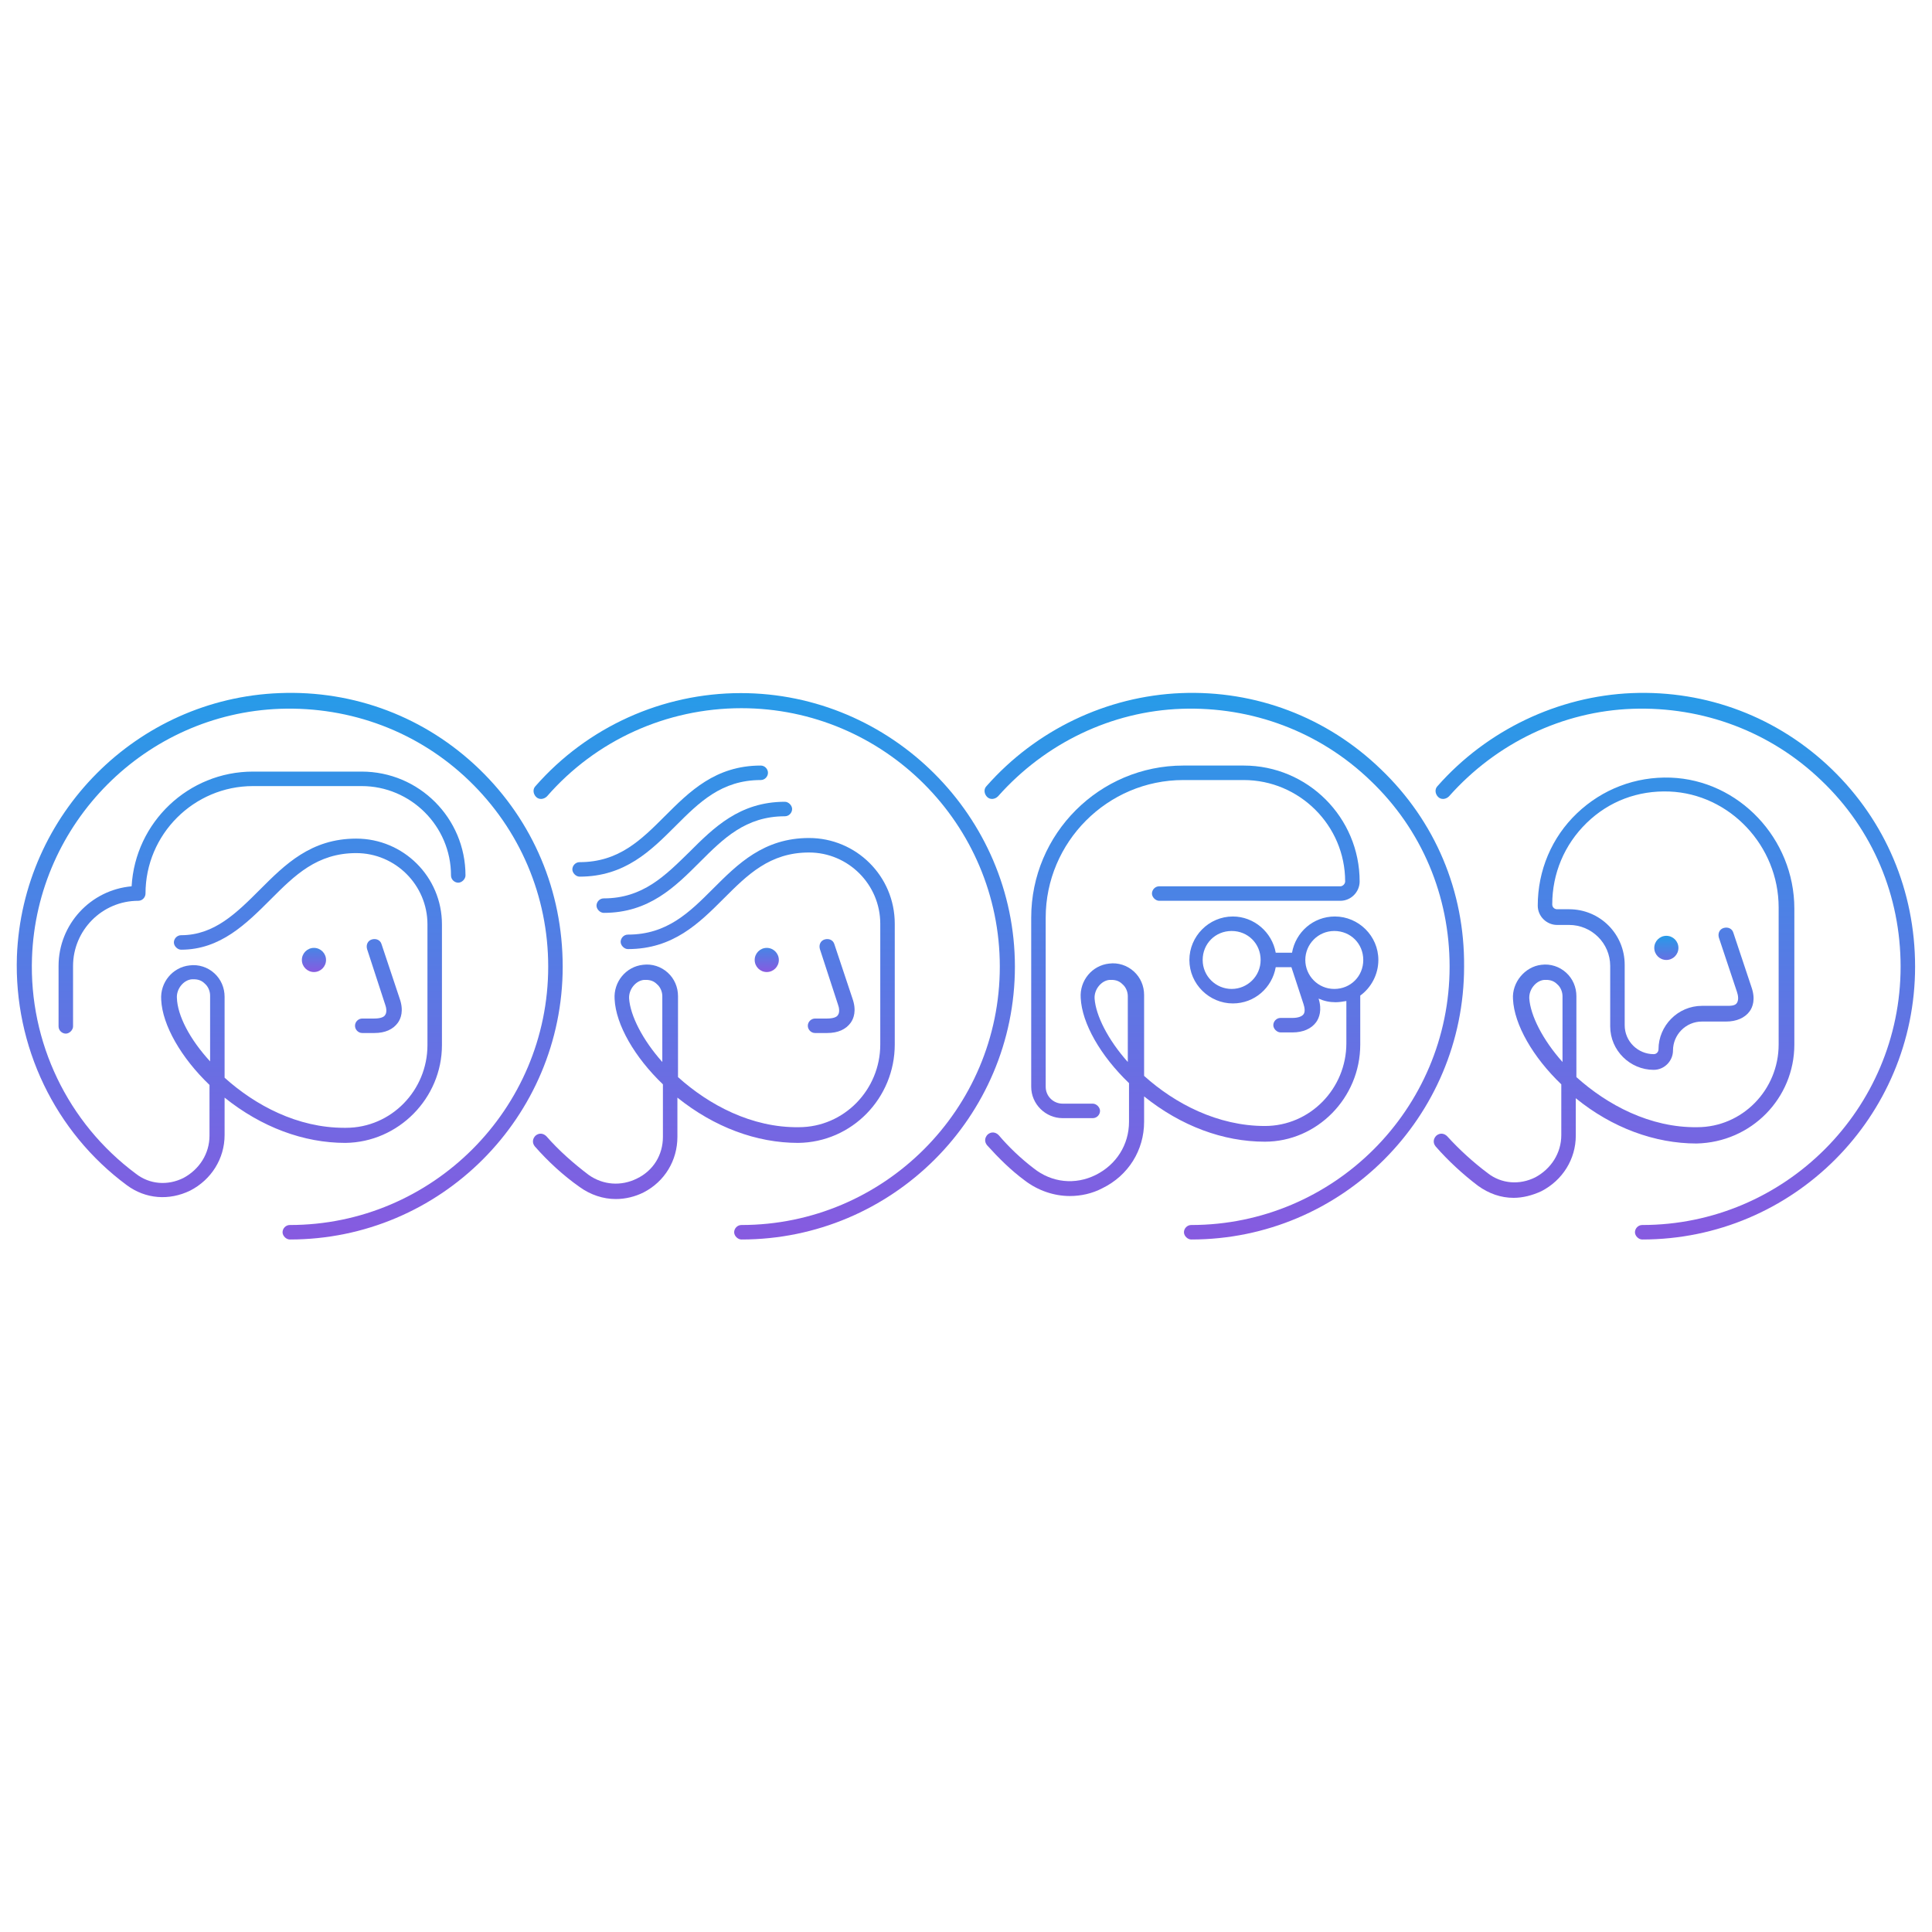 <svg width="320" height="320" viewBox="0 0 320 320" fill="none" xmlns="http://www.w3.org/2000/svg">
<path d="M228.7 127.4C219.8 118.8 208 114.3 195.6 114.8C183.3 115.3 171.6 120.9 163.4 130.2C162.9 130.7 163 131.5 163.5 132C164 132.5 164.8 132.4 165.3 131.9C173.1 123.1 184.1 117.8 195.7 117.4C207.4 117 218.6 121.2 227 129.3C235.5 137.4 240.1 148.4 240.1 160.1C240.1 183.7 220.9 202.9 197.3 202.9C196.6 202.9 196.1 203.5 196.1 204.1C196.1 204.7 196.7 205.3 197.3 205.3C222.3 205.3 242.5 185 242.5 160.1C242.6 147.6 237.7 136 228.7 127.4Z" fill="url(#paint0_linear_3377_414)"/>
<path d="M225.3 173V164.9C227.1 163.6 228.3 161.4 228.3 159C228.3 155 225 151.8 221.1 151.8C217.5 151.8 214.6 154.4 214 157.8H211.3C210.7 154.4 207.7 151.8 204.2 151.8C200.2 151.8 197 155.1 197 159C197 163 200.3 166.2 204.2 166.2C207.8 166.2 210.7 163.6 211.3 160.2H213.9L215.9 166.3C216.1 166.9 216.2 167.6 215.9 168C215.6 168.4 214.9 168.6 214.1 168.6H212.1C211.4 168.6 210.9 169.2 210.9 169.8C210.9 170.4 211.5 171 212.1 171H214.1C215.8 171 217.2 170.4 218 169.3C218.5 168.6 219 167.3 218.4 165.4C219.3 165.8 220.2 166 221.2 166C221.8 166 222.4 165.9 223 165.8V172.8C223 180.3 217 186.5 209.5 186.5C201.7 186.5 194.6 182.8 189.5 178.2V164.8C189.5 163.3 188.9 161.9 187.8 160.9C186.7 159.9 185.2 159.4 183.7 159.6C180.9 159.9 178.8 162.4 179 165.3C179.2 169.5 182.3 174.9 187 179.4V185.8C187 189.6 184.9 192.9 181.5 194.6C178.1 196.3 174.2 195.9 171.2 193.5C169.1 191.9 167.1 190 165.4 188C164.9 187.5 164.2 187.4 163.6 187.9C163.1 188.4 163 189.1 163.5 189.7C165.4 191.8 167.4 193.8 169.7 195.5C171.9 197.2 174.6 198.1 177.2 198.1C179 198.1 180.9 197.7 182.6 196.8C186.9 194.7 189.5 190.5 189.5 185.8V181.6C195.6 186.5 202.6 189.1 209.5 189.1C218.1 189.1 225.3 181.9 225.3 173ZM204 163.8C201.4 163.8 199.2 161.7 199.2 159C199.2 156.3 201.3 154.2 204 154.2C206.7 154.2 208.8 156.3 208.8 159C208.8 161.7 206.6 163.8 204 163.8ZM216.2 159C216.2 156.4 218.3 154.2 221 154.2C223.7 154.2 225.8 156.3 225.8 159C225.8 161.7 223.7 163.8 221 163.8C218.3 163.8 216.2 161.6 216.2 159ZM186.8 175.9C183.5 172.2 181.5 168.2 181.3 165.4C181.2 163.9 182.4 162.4 183.8 162.3C183.9 162.3 184 162.3 184.1 162.3C184.8 162.3 185.4 162.5 185.9 163C186.5 163.5 186.8 164.3 186.8 165V175.9Z" fill="url(#paint1_linear_3377_414)"/>
<path d="M222 146.8H192C191.3 146.8 190.8 147.4 190.8 148C190.8 148.6 191.4 149.2 192 149.2H222C223.8 149.2 225.2 147.7 225.2 146C225.2 135.4 216.6 126.8 206 126.8H196C182.1 126.8 170.8 138.1 170.8 152V180C170.8 182.9 173.2 185.2 176 185.2H181C181.7 185.2 182.2 184.6 182.2 184C182.2 183.4 181.6 182.8 181 182.8H176C174.5 182.8 173.2 181.6 173.2 180V152C173.2 139.5 183.4 129.2 196 129.2H206C215.2 129.2 222.8 136.7 222.8 146C222.8 146.4 222.4 146.8 222 146.8Z" fill="url(#paint2_linear_3377_414)"/>
<path d="M122.7 114.8C109.7 114.8 97.3 120.4 88.7 130.2C88.2 130.7 88.3 131.5 88.8 132C89.3 132.5 90.1 132.4 90.6 131.9C98.7 122.6 110.4 117.3 122.8 117.3C146.4 117.3 165.6 136.5 165.6 160.1C165.6 183.7 146.4 202.9 122.8 202.9C122.1 202.9 121.6 203.5 121.6 204.1C121.6 204.7 122.2 205.3 122.8 205.3C147.8 205.3 168.1 185 168.1 160.1C168.1 135.2 147.6 114.8 122.7 114.8Z" fill="url(#paint3_linear_3377_414)"/>
<path d="M79.4 127.4C70.5 118.8 58.7 114.3 46.3 114.8C22.7 115.7 3.7 134.8 2.8 158.4C2.3 173.3 9.1 187.5 21 196.3C24.1 198.6 28 198.9 31.5 197.2C35 195.4 37.2 191.9 37.2 188V181.8C43.3 186.7 50.3 189.3 57.2 189.3C66 189.2 73.2 181.9 73.2 173.1V153.1C73.2 145.2 66.8 138.9 59 138.9C51.5 138.9 47.2 143.2 43.1 147.3C39.2 151.2 35.5 154.9 30 154.9C29.3 154.9 28.8 155.5 28.8 156.1C28.8 156.7 29.4 157.3 30 157.3C36.5 157.3 40.8 153 44.9 148.9C48.8 145 52.5 141.3 59 141.3C65.5 141.3 70.8 146.6 70.8 153.1V173.1C70.8 180.6 64.8 186.8 57.3 186.8C57.2 186.8 57.1 186.8 57 186.8C49.3 186.8 42.3 183.1 37.2 178.5V165.1C37.2 163.6 36.6 162.2 35.5 161.2C34.4 160.2 32.9 159.7 31.4 159.9C28.6 160.2 26.5 162.7 26.7 165.6C26.9 169.8 30 175.2 34.7 179.7V188.1C34.7 191.1 33 193.7 30.4 195.1C27.8 196.4 24.8 196.2 22.5 194.4C11.2 186 4.8 172.6 5.3 158.6C6.1 136.3 24.1 118.2 46.4 117.4C58.1 117 69.3 121.2 77.7 129.3C86.1 137.4 90.8 148.4 90.8 160.1C90.8 183.7 71.6 202.9 48 202.9C47.3 202.9 46.8 203.5 46.8 204.1C46.8 204.7 47.4 205.3 48 205.3C73 205.3 93.2 185 93.2 160.1C93.2 147.6 88.3 136 79.4 127.4ZM29.3 165.3C29.2 163.8 30.4 162.3 31.8 162.2C31.9 162.2 32 162.2 32.1 162.2C32.8 162.2 33.4 162.4 33.9 162.9C34.5 163.4 34.8 164.2 34.8 164.9V175.8C31.4 172.1 29.4 168.2 29.3 165.3Z" fill="url(#paint4_linear_3377_414)"/>
<path d="M21.8 146.8C15 147.4 9.7 153.1 9.7 160V170C9.7 170.7 10.3 171.2 10.9 171.2C11.5 171.2 12.1 170.6 12.1 170V160C12.1 154.1 16.9 149.2 22.9 149.2C23.6 149.2 24.1 148.6 24.1 148C24.1 138.2 32.1 130.2 41.9 130.2C41.9 130.2 54.9 130.2 59.9 130.2C68 130.2 74.7 136.8 74.7 145C74.7 145.7 75.3 146.2 75.9 146.2C76.5 146.2 77.1 145.6 77.1 145C77.1 135.5 69.4 127.8 59.9 127.8C54.9 127.8 41.9 127.8 41.9 127.8C31.2 127.8 22.4 136.2 21.8 146.8Z" fill="url(#paint5_linear_3377_414)"/>
<path d="M303.4 127.4C294.5 118.8 282.7 114.3 270.3 114.8C258.1 115.3 246.3 120.9 238.1 130.2C237.6 130.7 237.7 131.5 238.2 132C238.7 132.5 239.5 132.4 240 131.9C247.8 123.1 258.8 117.8 270.4 117.4C282.1 117 293.3 121.2 301.7 129.3C310.2 137.4 314.8 148.4 314.8 160.1C314.8 183.7 295.6 202.9 272 202.9C271.3 202.9 270.8 203.5 270.8 204.1C270.8 204.7 271.4 205.3 272 205.3C297 205.3 317.2 185 317.2 160.1C317.2 147.6 312.3 136 303.4 127.4Z" fill="url(#paint6_linear_3377_414)"/>
<path d="M297.2 173V150.5C297.2 138.9 288 129.2 276.7 128.8C270.9 128.6 265.4 130.7 261.2 134.7C257 138.7 254.7 144.2 254.7 150C254.7 151.8 256.2 153.2 257.9 153.2H259.9C263.6 153.2 266.7 156.2 266.7 160V170C266.7 174 270 177.2 273.9 177.2C275.7 177.2 277.1 175.7 277.1 174C277.1 171.4 279.2 169.2 281.9 169.2H285.9C287.6 169.2 289 168.6 289.8 167.5C290.3 166.8 290.8 165.5 290.1 163.5L287.1 154.5C286.9 153.8 286.2 153.5 285.5 153.7C284.8 153.9 284.5 154.6 284.7 155.3C284.7 155.3 287.5 163.7 287.7 164.3C287.9 164.9 288 165.6 287.7 166.1C287.4 166.6 286.7 166.6 285.9 166.6H281.9C277.9 166.6 274.7 169.9 274.7 173.8C274.7 174.2 274.4 174.6 273.9 174.6C271.3 174.6 269.1 172.5 269.1 169.8V159.8C269.1 154.7 265 150.6 259.9 150.6H257.9C257.5 150.6 257.1 150.3 257.1 149.8C257.1 144.7 259.1 139.9 262.8 136.3C266.5 132.7 271.3 130.9 276.5 131.1C286.5 131.5 294.6 140.1 294.6 150.3V173C294.6 180.5 288.6 186.7 281.1 186.7C273.3 186.8 266.2 183 261.1 178.4V165C261.1 163.5 260.5 162.1 259.4 161.1C258.3 160.1 256.8 159.6 255.3 159.8C252.6 160.1 250.4 162.7 250.6 165.5C250.8 169.7 253.9 175.1 258.6 179.6V188C258.6 191 256.9 193.6 254.3 195C251.7 196.3 248.7 196.1 246.4 194.3C244 192.5 241.7 190.4 239.7 188.2C239.2 187.7 238.5 187.6 237.9 188.1C237.4 188.6 237.3 189.3 237.8 189.9C239.9 192.3 242.3 194.5 244.8 196.4C246.6 197.7 248.6 198.4 250.7 198.4C252.2 198.4 253.8 198 255.3 197.3C258.8 195.5 261 192 261 188.1V181.9C267 186.8 274.1 189.4 281 189.4C290.1 189.2 297.2 181.9 297.2 173ZM258.8 175.9C255.5 172.2 253.5 168.2 253.3 165.4C253.2 163.9 254.4 162.4 255.8 162.3C255.9 162.3 256 162.3 256.1 162.3C256.8 162.3 257.4 162.5 257.9 163C258.5 163.5 258.8 164.3 258.8 165V175.9Z" fill="url(#paint7_linear_3377_414)"/>
<path d="M100 148.8C99.3 148.8 98.8 149.4 98.8 150C98.8 150.6 99.4 151.2 100 151.2C107.5 151.2 111.8 146.9 115.9 142.8C119.8 138.9 123.5 135.2 130 135.2C130.7 135.2 131.2 134.6 131.2 134C131.2 133.4 130.6 132.8 130 132.8C122.5 132.8 118.2 137.1 114.1 141.2C110.2 145 106.5 148.8 100 148.8Z" fill="url(#paint8_linear_3377_414)"/>
<path d="M126 126.8C118.5 126.8 114.2 131.1 110.1 135.2C106.2 139.1 102.5 142.8 96 142.8C95.3 142.8 94.8 143.4 94.8 144C94.8 144.6 95.4 145.2 96 145.2C103.5 145.2 107.8 140.9 111.9 136.8C115.8 132.9 119.5 129.2 126 129.2C126.7 129.2 127.2 128.6 127.2 128C127.2 127.4 126.7 126.8 126 126.8Z" fill="url(#paint9_linear_3377_414)"/>
<path d="M148.2 173V153C148.2 145.1 141.8 138.8 134 138.8C126.5 138.8 122.2 143.1 118.1 147.2C114.2 151.1 110.5 154.8 104 154.8C103.3 154.8 102.8 155.4 102.8 156C102.8 156.6 103.4 157.2 104 157.2C111.5 157.2 115.8 152.9 119.9 148.8C123.8 144.9 127.5 141.2 134 141.2C140.5 141.2 145.8 146.5 145.8 153V173C145.8 180.5 139.8 186.7 132.3 186.7C124.5 186.8 117.4 183 112.3 178.4V165C112.3 163.5 111.7 162.1 110.6 161.1C109.5 160.1 108 159.6 106.5 159.8C103.7 160.1 101.6 162.6 101.8 165.5C102 169.7 105.1 175.1 109.8 179.6V188.3C109.8 191.3 108.2 193.9 105.5 195.2C102.9 196.5 99.9 196.3 97.5 194.6C95 192.7 92.6 190.6 90.5 188.2C90 187.7 89.3 187.6 88.7 188.1C88.2 188.6 88.1 189.3 88.6 189.9C90.8 192.4 93.3 194.7 96 196.6C97.8 197.9 99.9 198.6 102 198.6C103.6 198.6 105.2 198.2 106.6 197.5C110.1 195.7 112.2 192.2 112.2 188.3V181.8C118.3 186.7 125.3 189.3 132.2 189.3C141.1 189.2 148.2 181.9 148.2 173ZM109.7 175.9C106.4 172.2 104.4 168.2 104.2 165.4C104.1 163.9 105.3 162.4 106.7 162.3C106.8 162.3 106.9 162.3 107 162.3C107.7 162.3 108.3 162.5 108.8 163C109.4 163.5 109.7 164.3 109.7 165V175.9Z" fill="url(#paint10_linear_3377_414)"/>
<path d="M60.8 157.2C60.6 156.5 60.9 155.8 61.6 155.6C62.3 155.4 63 155.7 63.2 156.4L66.2 165.4C66.9 167.4 66.4 168.7 65.9 169.4C65.1 170.5 63.8 171.1 62 171.1H60C59.3 171.1 58.8 170.5 58.8 169.9C58.8 169.2 59.4 168.7 60 168.7H62C62.9 168.7 63.6 168.5 63.8 168.1C64.1 167.7 64 166.9 63.8 166.4L60.8 157.2Z" fill="url(#paint11_linear_3377_414)"/>
<path d="M135.8 157.2C135.6 156.5 135.9 155.8 136.6 155.6C137.3 155.4 138 155.7 138.2 156.4L141.2 165.4C141.9 167.4 141.4 168.7 140.9 169.4C140.1 170.5 138.8 171.1 137 171.1H135C134.3 171.1 133.8 170.5 133.8 169.9C133.8 169.2 134.4 168.7 135 168.7H137C137.9 168.7 138.6 168.5 138.8 168.1C139.1 167.7 139 166.9 138.8 166.4L135.8 157.2Z" fill="url(#paint12_linear_3377_414)"/>
<path d="M52 161C53.105 161 54 160.105 54 159C54 157.895 53.105 157 52 157C50.895 157 50 157.895 50 159C50 160.105 50.895 161 52 161Z" fill="url(#paint13_linear_3377_414)"/>
<path d="M276 159C277.105 159 278 158.105 278 157C278 155.895 277.105 155 276 155C274.895 155 274 155.895 274 157C274 158.105 274.895 159 276 159Z" fill="url(#paint14_linear_3377_414)"/>
<path d="M127 161C128.105 161 129 160.105 129 159C129 157.895 128.105 157 127 157C125.895 157 125 157.895 125 159C125 160.105 125.895 161 127 161Z" fill="url(#paint15_linear_3377_414)"/>
<defs>
<linearGradient id="paint0_linear_3377_414" x1="159.987" y1="114.762" x2="159.987" y2="205.3" gradientUnits="userSpaceOnUse">
<stop stop-color="#279BE8"/>
<stop offset="1" stop-color="#875AE0"/>
</linearGradient>
<linearGradient id="paint1_linear_3377_414" x1="159.987" y1="114.762" x2="159.987" y2="205.3" gradientUnits="userSpaceOnUse">
<stop stop-color="#279BE8"/>
<stop offset="1" stop-color="#875AE0"/>
</linearGradient>
<linearGradient id="paint2_linear_3377_414" x1="159.987" y1="114.762" x2="159.987" y2="205.3" gradientUnits="userSpaceOnUse">
<stop stop-color="#279BE8"/>
<stop offset="1" stop-color="#875AE0"/>
</linearGradient>
<linearGradient id="paint3_linear_3377_414" x1="159.987" y1="114.762" x2="159.987" y2="205.3" gradientUnits="userSpaceOnUse">
<stop stop-color="#279BE8"/>
<stop offset="1" stop-color="#875AE0"/>
</linearGradient>
<linearGradient id="paint4_linear_3377_414" x1="159.987" y1="114.762" x2="159.987" y2="205.3" gradientUnits="userSpaceOnUse">
<stop stop-color="#279BE8"/>
<stop offset="1" stop-color="#875AE0"/>
</linearGradient>
<linearGradient id="paint5_linear_3377_414" x1="159.987" y1="114.762" x2="159.987" y2="205.3" gradientUnits="userSpaceOnUse">
<stop stop-color="#279BE8"/>
<stop offset="1" stop-color="#875AE0"/>
</linearGradient>
<linearGradient id="paint6_linear_3377_414" x1="159.987" y1="114.762" x2="159.987" y2="205.3" gradientUnits="userSpaceOnUse">
<stop stop-color="#279BE8"/>
<stop offset="1" stop-color="#875AE0"/>
</linearGradient>
<linearGradient id="paint7_linear_3377_414" x1="159.987" y1="114.762" x2="159.987" y2="205.3" gradientUnits="userSpaceOnUse">
<stop stop-color="#279BE8"/>
<stop offset="1" stop-color="#875AE0"/>
</linearGradient>
<linearGradient id="paint8_linear_3377_414" x1="159.987" y1="114.762" x2="159.987" y2="205.3" gradientUnits="userSpaceOnUse">
<stop stop-color="#279BE8"/>
<stop offset="1" stop-color="#875AE0"/>
</linearGradient>
<linearGradient id="paint9_linear_3377_414" x1="159.987" y1="114.762" x2="159.987" y2="205.3" gradientUnits="userSpaceOnUse">
<stop stop-color="#279BE8"/>
<stop offset="1" stop-color="#875AE0"/>
</linearGradient>
<linearGradient id="paint10_linear_3377_414" x1="159.987" y1="114.762" x2="159.987" y2="205.3" gradientUnits="userSpaceOnUse">
<stop stop-color="#279BE8"/>
<stop offset="1" stop-color="#875AE0"/>
</linearGradient>
<linearGradient id="paint11_linear_3377_414" x1="159.987" y1="114.762" x2="159.987" y2="205.3" gradientUnits="userSpaceOnUse">
<stop stop-color="#279BE8"/>
<stop offset="1" stop-color="#875AE0"/>
</linearGradient>
<linearGradient id="paint12_linear_3377_414" x1="159.987" y1="114.762" x2="159.987" y2="205.3" gradientUnits="userSpaceOnUse">
<stop stop-color="#279BE8"/>
<stop offset="1" stop-color="#875AE0"/>
</linearGradient>
<linearGradient id="paint13_linear_3377_414" x1="164" y1="155" x2="164" y2="161" gradientUnits="userSpaceOnUse">
<stop stop-color="#279BE8"/>
<stop offset="1" stop-color="#875AE0"/>
</linearGradient>
<linearGradient id="paint14_linear_3377_414" x1="164" y1="155" x2="164" y2="161" gradientUnits="userSpaceOnUse">
<stop stop-color="#279BE8"/>
<stop offset="1" stop-color="#875AE0"/>
</linearGradient>
<linearGradient id="paint15_linear_3377_414" x1="164" y1="155" x2="164" y2="161" gradientUnits="userSpaceOnUse">
<stop stop-color="#279BE8"/>
<stop offset="1" stop-color="#875AE0"/>
</linearGradient>
</defs>
</svg>
